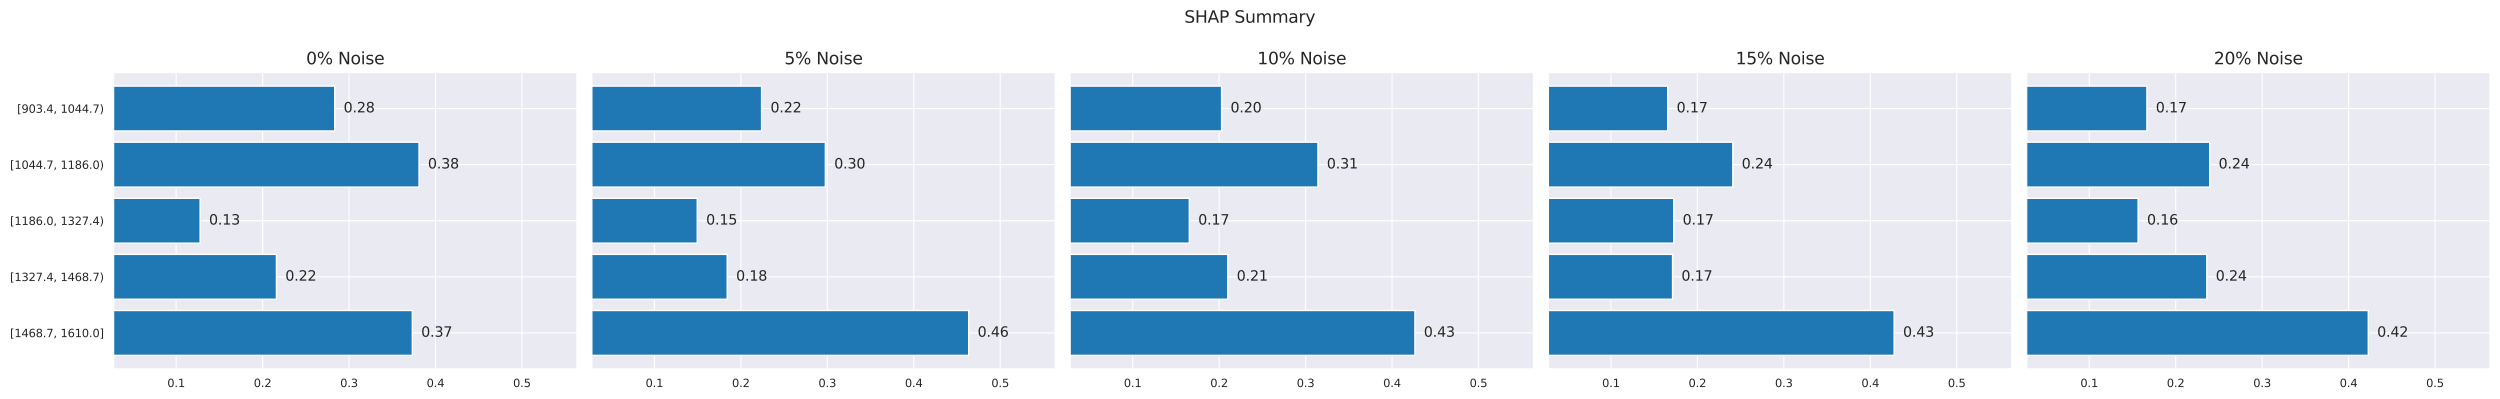 <?xml version="1.0" encoding="utf-8" standalone="no"?>
<!DOCTYPE svg PUBLIC "-//W3C//DTD SVG 1.1//EN"
  "http://www.w3.org/Graphics/SVG/1.1/DTD/svg11.dtd">
<svg xmlns:xlink="http://www.w3.org/1999/xlink" width="1792.523pt" height="286.382pt" viewBox="0 0 1792.523 286.382" xmlns="http://www.w3.org/2000/svg" version="1.1">
 <defs>
  <style type="text/css">*{stroke-linejoin: round; stroke-linecap: butt}</style>
 </defs>
 <g id="figure_1">
  <g id="patch_1">
   <path d="M 0 286.382 
L 1792.523 286.382 
L 1792.523 0 
L 0 0 
z
" style="fill: #ffffff"/>
  </g>
  <g id="axes_1">
   <g id="patch_2">
    <path d="M 81.513 264.44 
L 413.635 264.44 
L 413.635 52.08 
L 81.513 52.08 
z
" style="fill: #eaeaf2"/>
   </g>
   <g id="matplotlib.axis_1">
    <g id="xtick_1">
     <g id="line2d_1">
      <path d="M 126.312 264.44 
L 126.312 52.08 
" clip-path="url(#pd08c8dd1c1)" style="fill: none; stroke: #ffffff; stroke-width: 0.8; stroke-linecap: round"/>
     </g>
     <g id="text_1">
      <!-- 0.1 -->
      <g style="fill: #262626" transform="translate(119.951 277.519) scale(0.08 -0.08)">
       <defs>
        <path id="DejaVuSans-30" d="M 2034 4250 
Q 1547 4250 1301 3770 
Q 1056 3291 1056 2328 
Q 1056 1369 1301 889 
Q 1547 409 2034 409 
Q 2525 409 2770 889 
Q 3016 1369 3016 2328 
Q 3016 3291 2770 3770 
Q 2525 4250 2034 4250 
z
M 2034 4750 
Q 2819 4750 3233 4129 
Q 3647 3509 3647 2328 
Q 3647 1150 3233 529 
Q 2819 -91 2034 -91 
Q 1250 -91 836 529 
Q 422 1150 422 2328 
Q 422 3509 836 4129 
Q 1250 4750 2034 4750 
z
" transform="scale(0.016)"/>
        <path id="DejaVuSans-2e" d="M 684 794 
L 1344 794 
L 1344 0 
L 684 0 
L 684 794 
z
" transform="scale(0.016)"/>
        <path id="DejaVuSans-31" d="M 794 531 
L 1825 531 
L 1825 4091 
L 703 3866 
L 703 4441 
L 1819 4666 
L 2450 4666 
L 2450 531 
L 3481 531 
L 3481 0 
L 794 0 
L 794 531 
z
" transform="scale(0.016)"/>
       </defs>
       <use xlink:href="#DejaVuSans-30"/>
       <use xlink:href="#DejaVuSans-2e" transform="translate(63.623 0)"/>
       <use xlink:href="#DejaVuSans-31" transform="translate(95.41 0)"/>
      </g>
     </g>
    </g>
    <g id="xtick_2">
     <g id="line2d_2">
      <path d="M 188.294 264.44 
L 188.294 52.08 
" clip-path="url(#pd08c8dd1c1)" style="fill: none; stroke: #ffffff; stroke-width: 0.8; stroke-linecap: round"/>
     </g>
     <g id="text_2">
      <!-- 0.2 -->
      <g style="fill: #262626" transform="translate(181.932 277.519) scale(0.08 -0.08)">
       <defs>
        <path id="DejaVuSans-32" d="M 1228 531 
L 3431 531 
L 3431 0 
L 469 0 
L 469 531 
Q 828 903 1448 1529 
Q 2069 2156 2228 2338 
Q 2531 2678 2651 2914 
Q 2772 3150 2772 3378 
Q 2772 3750 2511 3984 
Q 2250 4219 1831 4219 
Q 1534 4219 1204 4116 
Q 875 4013 500 3803 
L 500 4441 
Q 881 4594 1212 4672 
Q 1544 4750 1819 4750 
Q 2544 4750 2975 4387 
Q 3406 4025 3406 3419 
Q 3406 3131 3298 2873 
Q 3191 2616 2906 2266 
Q 2828 2175 2409 1742 
Q 1991 1309 1228 531 
z
" transform="scale(0.016)"/>
       </defs>
       <use xlink:href="#DejaVuSans-30"/>
       <use xlink:href="#DejaVuSans-2e" transform="translate(63.623 0)"/>
       <use xlink:href="#DejaVuSans-32" transform="translate(95.41 0)"/>
      </g>
     </g>
    </g>
    <g id="xtick_3">
     <g id="line2d_3">
      <path d="M 250.275 264.44 
L 250.275 52.08 
" clip-path="url(#pd08c8dd1c1)" style="fill: none; stroke: #ffffff; stroke-width: 0.8; stroke-linecap: round"/>
     </g>
     <g id="text_3">
      <!-- 0.3 -->
      <g style="fill: #262626" transform="translate(243.914 277.519) scale(0.08 -0.08)">
       <defs>
        <path id="DejaVuSans-33" d="M 2597 2516 
Q 3050 2419 3304 2112 
Q 3559 1806 3559 1356 
Q 3559 666 3084 287 
Q 2609 -91 1734 -91 
Q 1441 -91 1130 -33 
Q 819 25 488 141 
L 488 750 
Q 750 597 1062 519 
Q 1375 441 1716 441 
Q 2309 441 2620 675 
Q 2931 909 2931 1356 
Q 2931 1769 2642 2001 
Q 2353 2234 1838 2234 
L 1294 2234 
L 1294 2753 
L 1863 2753 
Q 2328 2753 2575 2939 
Q 2822 3125 2822 3475 
Q 2822 3834 2567 4026 
Q 2313 4219 1838 4219 
Q 1578 4219 1281 4162 
Q 984 4106 628 3988 
L 628 4550 
Q 988 4650 1302 4700 
Q 1616 4750 1894 4750 
Q 2613 4750 3031 4423 
Q 3450 4097 3450 3541 
Q 3450 3153 3228 2886 
Q 3006 2619 2597 2516 
z
" transform="scale(0.016)"/>
       </defs>
       <use xlink:href="#DejaVuSans-30"/>
       <use xlink:href="#DejaVuSans-2e" transform="translate(63.623 0)"/>
       <use xlink:href="#DejaVuSans-33" transform="translate(95.41 0)"/>
      </g>
     </g>
    </g>
    <g id="xtick_4">
     <g id="line2d_4">
      <path d="M 312.256 264.44 
L 312.256 52.08 
" clip-path="url(#pd08c8dd1c1)" style="fill: none; stroke: #ffffff; stroke-width: 0.8; stroke-linecap: round"/>
     </g>
     <g id="text_4">
      <!-- 0.4 -->
      <g style="fill: #262626" transform="translate(305.895 277.519) scale(0.08 -0.08)">
       <defs>
        <path id="DejaVuSans-34" d="M 2419 4116 
L 825 1625 
L 2419 1625 
L 2419 4116 
z
M 2253 4666 
L 3047 4666 
L 3047 1625 
L 3713 1625 
L 3713 1100 
L 3047 1100 
L 3047 0 
L 2419 0 
L 2419 1100 
L 313 1100 
L 313 1709 
L 2253 4666 
z
" transform="scale(0.016)"/>
       </defs>
       <use xlink:href="#DejaVuSans-30"/>
       <use xlink:href="#DejaVuSans-2e" transform="translate(63.623 0)"/>
       <use xlink:href="#DejaVuSans-34" transform="translate(95.41 0)"/>
      </g>
     </g>
    </g>
    <g id="xtick_5">
     <g id="line2d_5">
      <path d="M 374.238 264.44 
L 374.238 52.08 
" clip-path="url(#pd08c8dd1c1)" style="fill: none; stroke: #ffffff; stroke-width: 0.8; stroke-linecap: round"/>
     </g>
     <g id="text_5">
      <!-- 0.5 -->
      <g style="fill: #262626" transform="translate(367.876 277.519) scale(0.08 -0.08)">
       <defs>
        <path id="DejaVuSans-35" d="M 691 4666 
L 3169 4666 
L 3169 4134 
L 1269 4134 
L 1269 2991 
Q 1406 3038 1543 3061 
Q 1681 3084 1819 3084 
Q 2600 3084 3056 2656 
Q 3513 2228 3513 1497 
Q 3513 744 3044 326 
Q 2575 -91 1722 -91 
Q 1428 -91 1123 -41 
Q 819 9 494 109 
L 494 744 
Q 775 591 1075 516 
Q 1375 441 1709 441 
Q 2250 441 2565 725 
Q 2881 1009 2881 1497 
Q 2881 1984 2565 2268 
Q 2250 2553 1709 2553 
Q 1456 2553 1204 2497 
Q 953 2441 691 2322 
L 691 4666 
z
" transform="scale(0.016)"/>
       </defs>
       <use xlink:href="#DejaVuSans-30"/>
       <use xlink:href="#DejaVuSans-2e" transform="translate(63.623 0)"/>
       <use xlink:href="#DejaVuSans-35" transform="translate(95.41 0)"/>
      </g>
     </g>
    </g>
   </g>
   <g id="matplotlib.axis_2">
    <g id="ytick_1">
     <g id="line2d_6">
      <path d="M 81.513 238.699 
L 413.635 238.699 
" clip-path="url(#pd08c8dd1c1)" style="fill: none; stroke: #ffffff; stroke-width: 0.8; stroke-linecap: round"/>
     </g>
     <g id="text_6">
      <!-- [1468.7, 1610.0] -->
      <g style="fill: #262626" transform="translate(7.2 241.739) scale(0.08 -0.08)">
       <defs>
        <path id="DejaVuSans-5b" d="M 550 4863 
L 1875 4863 
L 1875 4416 
L 1125 4416 
L 1125 -397 
L 1875 -397 
L 1875 -844 
L 550 -844 
L 550 4863 
z
" transform="scale(0.016)"/>
        <path id="DejaVuSans-36" d="M 2113 2584 
Q 1688 2584 1439 2293 
Q 1191 2003 1191 1497 
Q 1191 994 1439 701 
Q 1688 409 2113 409 
Q 2538 409 2786 701 
Q 3034 994 3034 1497 
Q 3034 2003 2786 2293 
Q 2538 2584 2113 2584 
z
M 3366 4563 
L 3366 3988 
Q 3128 4100 2886 4159 
Q 2644 4219 2406 4219 
Q 1781 4219 1451 3797 
Q 1122 3375 1075 2522 
Q 1259 2794 1537 2939 
Q 1816 3084 2150 3084 
Q 2853 3084 3261 2657 
Q 3669 2231 3669 1497 
Q 3669 778 3244 343 
Q 2819 -91 2113 -91 
Q 1303 -91 875 529 
Q 447 1150 447 2328 
Q 447 3434 972 4092 
Q 1497 4750 2381 4750 
Q 2619 4750 2861 4703 
Q 3103 4656 3366 4563 
z
" transform="scale(0.016)"/>
        <path id="DejaVuSans-38" d="M 2034 2216 
Q 1584 2216 1326 1975 
Q 1069 1734 1069 1313 
Q 1069 891 1326 650 
Q 1584 409 2034 409 
Q 2484 409 2743 651 
Q 3003 894 3003 1313 
Q 3003 1734 2745 1975 
Q 2488 2216 2034 2216 
z
M 1403 2484 
Q 997 2584 770 2862 
Q 544 3141 544 3541 
Q 544 4100 942 4425 
Q 1341 4750 2034 4750 
Q 2731 4750 3128 4425 
Q 3525 4100 3525 3541 
Q 3525 3141 3298 2862 
Q 3072 2584 2669 2484 
Q 3125 2378 3379 2068 
Q 3634 1759 3634 1313 
Q 3634 634 3220 271 
Q 2806 -91 2034 -91 
Q 1263 -91 848 271 
Q 434 634 434 1313 
Q 434 1759 690 2068 
Q 947 2378 1403 2484 
z
M 1172 3481 
Q 1172 3119 1398 2916 
Q 1625 2713 2034 2713 
Q 2441 2713 2670 2916 
Q 2900 3119 2900 3481 
Q 2900 3844 2670 4047 
Q 2441 4250 2034 4250 
Q 1625 4250 1398 4047 
Q 1172 3844 1172 3481 
z
" transform="scale(0.016)"/>
        <path id="DejaVuSans-37" d="M 525 4666 
L 3525 4666 
L 3525 4397 
L 1831 0 
L 1172 0 
L 2766 4134 
L 525 4134 
L 525 4666 
z
" transform="scale(0.016)"/>
        <path id="DejaVuSans-2c" d="M 750 794 
L 1409 794 
L 1409 256 
L 897 -744 
L 494 -744 
L 750 256 
L 750 794 
z
" transform="scale(0.016)"/>
        <path id="DejaVuSans-20" transform="scale(0.016)"/>
        <path id="DejaVuSans-5d" d="M 1947 4863 
L 1947 -844 
L 622 -844 
L 622 -397 
L 1369 -397 
L 1369 4416 
L 622 4416 
L 622 4863 
L 1947 4863 
z
" transform="scale(0.016)"/>
       </defs>
       <use xlink:href="#DejaVuSans-5b"/>
       <use xlink:href="#DejaVuSans-31" transform="translate(39.014 0)"/>
       <use xlink:href="#DejaVuSans-34" transform="translate(102.637 0)"/>
       <use xlink:href="#DejaVuSans-36" transform="translate(166.26 0)"/>
       <use xlink:href="#DejaVuSans-38" transform="translate(229.883 0)"/>
       <use xlink:href="#DejaVuSans-2e" transform="translate(293.506 0)"/>
       <use xlink:href="#DejaVuSans-37" transform="translate(325.293 0)"/>
       <use xlink:href="#DejaVuSans-2c" transform="translate(388.916 0)"/>
       <use xlink:href="#DejaVuSans-20" transform="translate(420.703 0)"/>
       <use xlink:href="#DejaVuSans-31" transform="translate(452.49 0)"/>
       <use xlink:href="#DejaVuSans-36" transform="translate(516.113 0)"/>
       <use xlink:href="#DejaVuSans-31" transform="translate(579.736 0)"/>
       <use xlink:href="#DejaVuSans-30" transform="translate(643.359 0)"/>
       <use xlink:href="#DejaVuSans-2e" transform="translate(706.982 0)"/>
       <use xlink:href="#DejaVuSans-30" transform="translate(738.77 0)"/>
       <use xlink:href="#DejaVuSans-5d" transform="translate(802.393 0)"/>
      </g>
     </g>
    </g>
    <g id="ytick_2">
     <g id="line2d_7">
      <path d="M 81.513 198.48 
L 413.635 198.48 
" clip-path="url(#pd08c8dd1c1)" style="fill: none; stroke: #ffffff; stroke-width: 0.8; stroke-linecap: round"/>
     </g>
     <g id="text_7">
      <!-- [1327.4, 1468.7) -->
      <g style="fill: #262626" transform="translate(7.2 201.519) scale(0.08 -0.08)">
       <defs>
        <path id="DejaVuSans-29" d="M 513 4856 
L 1013 4856 
Q 1481 4119 1714 3412 
Q 1947 2706 1947 2009 
Q 1947 1309 1714 600 
Q 1481 -109 1013 -844 
L 513 -844 
Q 928 -128 1133 580 
Q 1338 1288 1338 2009 
Q 1338 2731 1133 3434 
Q 928 4138 513 4856 
z
" transform="scale(0.016)"/>
       </defs>
       <use xlink:href="#DejaVuSans-5b"/>
       <use xlink:href="#DejaVuSans-31" transform="translate(39.014 0)"/>
       <use xlink:href="#DejaVuSans-33" transform="translate(102.637 0)"/>
       <use xlink:href="#DejaVuSans-32" transform="translate(166.26 0)"/>
       <use xlink:href="#DejaVuSans-37" transform="translate(229.883 0)"/>
       <use xlink:href="#DejaVuSans-2e" transform="translate(293.506 0)"/>
       <use xlink:href="#DejaVuSans-34" transform="translate(325.293 0)"/>
       <use xlink:href="#DejaVuSans-2c" transform="translate(388.916 0)"/>
       <use xlink:href="#DejaVuSans-20" transform="translate(420.703 0)"/>
       <use xlink:href="#DejaVuSans-31" transform="translate(452.49 0)"/>
       <use xlink:href="#DejaVuSans-34" transform="translate(516.113 0)"/>
       <use xlink:href="#DejaVuSans-36" transform="translate(579.736 0)"/>
       <use xlink:href="#DejaVuSans-38" transform="translate(643.359 0)"/>
       <use xlink:href="#DejaVuSans-2e" transform="translate(706.982 0)"/>
       <use xlink:href="#DejaVuSans-37" transform="translate(738.77 0)"/>
       <use xlink:href="#DejaVuSans-29" transform="translate(802.393 0)"/>
      </g>
     </g>
    </g>
    <g id="ytick_3">
     <g id="line2d_8">
      <path d="M 81.513 158.26 
L 413.635 158.26 
" clip-path="url(#pd08c8dd1c1)" style="fill: none; stroke: #ffffff; stroke-width: 0.8; stroke-linecap: round"/>
     </g>
     <g id="text_8">
      <!-- [1186.0, 1327.4) -->
      <g style="fill: #262626" transform="translate(7.2 161.299) scale(0.08 -0.08)">
       <use xlink:href="#DejaVuSans-5b"/>
       <use xlink:href="#DejaVuSans-31" transform="translate(39.014 0)"/>
       <use xlink:href="#DejaVuSans-31" transform="translate(102.637 0)"/>
       <use xlink:href="#DejaVuSans-38" transform="translate(166.26 0)"/>
       <use xlink:href="#DejaVuSans-36" transform="translate(229.883 0)"/>
       <use xlink:href="#DejaVuSans-2e" transform="translate(293.506 0)"/>
       <use xlink:href="#DejaVuSans-30" transform="translate(325.293 0)"/>
       <use xlink:href="#DejaVuSans-2c" transform="translate(388.916 0)"/>
       <use xlink:href="#DejaVuSans-20" transform="translate(420.703 0)"/>
       <use xlink:href="#DejaVuSans-31" transform="translate(452.49 0)"/>
       <use xlink:href="#DejaVuSans-33" transform="translate(516.113 0)"/>
       <use xlink:href="#DejaVuSans-32" transform="translate(579.736 0)"/>
       <use xlink:href="#DejaVuSans-37" transform="translate(643.359 0)"/>
       <use xlink:href="#DejaVuSans-2e" transform="translate(706.982 0)"/>
       <use xlink:href="#DejaVuSans-34" transform="translate(738.77 0)"/>
       <use xlink:href="#DejaVuSans-29" transform="translate(802.393 0)"/>
      </g>
     </g>
    </g>
    <g id="ytick_4">
     <g id="line2d_9">
      <path d="M 81.513 118.04 
L 413.635 118.04 
" clip-path="url(#pd08c8dd1c1)" style="fill: none; stroke: #ffffff; stroke-width: 0.8; stroke-linecap: round"/>
     </g>
     <g id="text_9">
      <!-- [1044.7, 1186.0) -->
      <g style="fill: #262626" transform="translate(7.2 121.08) scale(0.08 -0.08)">
       <use xlink:href="#DejaVuSans-5b"/>
       <use xlink:href="#DejaVuSans-31" transform="translate(39.014 0)"/>
       <use xlink:href="#DejaVuSans-30" transform="translate(102.637 0)"/>
       <use xlink:href="#DejaVuSans-34" transform="translate(166.26 0)"/>
       <use xlink:href="#DejaVuSans-34" transform="translate(229.883 0)"/>
       <use xlink:href="#DejaVuSans-2e" transform="translate(293.506 0)"/>
       <use xlink:href="#DejaVuSans-37" transform="translate(325.293 0)"/>
       <use xlink:href="#DejaVuSans-2c" transform="translate(388.916 0)"/>
       <use xlink:href="#DejaVuSans-20" transform="translate(420.703 0)"/>
       <use xlink:href="#DejaVuSans-31" transform="translate(452.49 0)"/>
       <use xlink:href="#DejaVuSans-31" transform="translate(516.113 0)"/>
       <use xlink:href="#DejaVuSans-38" transform="translate(579.736 0)"/>
       <use xlink:href="#DejaVuSans-36" transform="translate(643.359 0)"/>
       <use xlink:href="#DejaVuSans-2e" transform="translate(706.982 0)"/>
       <use xlink:href="#DejaVuSans-30" transform="translate(738.77 0)"/>
       <use xlink:href="#DejaVuSans-29" transform="translate(802.393 0)"/>
      </g>
     </g>
    </g>
    <g id="ytick_5">
     <g id="line2d_10">
      <path d="M 81.513 77.821 
L 413.635 77.821 
" clip-path="url(#pd08c8dd1c1)" style="fill: none; stroke: #ffffff; stroke-width: 0.8; stroke-linecap: round"/>
     </g>
     <g id="text_10">
      <!-- [903.4, 1044.7) -->
      <g style="fill: #262626" transform="translate(12.29 80.86) scale(0.08 -0.08)">
       <defs>
        <path id="DejaVuSans-39" d="M 703 97 
L 703 672 
Q 941 559 1184 500 
Q 1428 441 1663 441 
Q 2288 441 2617 861 
Q 2947 1281 2994 2138 
Q 2813 1869 2534 1725 
Q 2256 1581 1919 1581 
Q 1219 1581 811 2004 
Q 403 2428 403 3163 
Q 403 3881 828 4315 
Q 1253 4750 1959 4750 
Q 2769 4750 3195 4129 
Q 3622 3509 3622 2328 
Q 3622 1225 3098 567 
Q 2575 -91 1691 -91 
Q 1453 -91 1209 -44 
Q 966 3 703 97 
z
M 1959 2075 
Q 2384 2075 2632 2365 
Q 2881 2656 2881 3163 
Q 2881 3666 2632 3958 
Q 2384 4250 1959 4250 
Q 1534 4250 1286 3958 
Q 1038 3666 1038 3163 
Q 1038 2656 1286 2365 
Q 1534 2075 1959 2075 
z
" transform="scale(0.016)"/>
       </defs>
       <use xlink:href="#DejaVuSans-5b"/>
       <use xlink:href="#DejaVuSans-39" transform="translate(39.014 0)"/>
       <use xlink:href="#DejaVuSans-30" transform="translate(102.637 0)"/>
       <use xlink:href="#DejaVuSans-33" transform="translate(166.26 0)"/>
       <use xlink:href="#DejaVuSans-2e" transform="translate(229.883 0)"/>
       <use xlink:href="#DejaVuSans-34" transform="translate(261.67 0)"/>
       <use xlink:href="#DejaVuSans-2c" transform="translate(325.293 0)"/>
       <use xlink:href="#DejaVuSans-20" transform="translate(357.08 0)"/>
       <use xlink:href="#DejaVuSans-31" transform="translate(388.867 0)"/>
       <use xlink:href="#DejaVuSans-30" transform="translate(452.49 0)"/>
       <use xlink:href="#DejaVuSans-34" transform="translate(516.113 0)"/>
       <use xlink:href="#DejaVuSans-34" transform="translate(579.736 0)"/>
       <use xlink:href="#DejaVuSans-2e" transform="translate(643.359 0)"/>
       <use xlink:href="#DejaVuSans-37" transform="translate(675.146 0)"/>
       <use xlink:href="#DejaVuSans-29" transform="translate(738.77 0)"/>
      </g>
     </g>
    </g>
   </g>
   <g id="patch_3">
    <path d="M 64.331 254.787 
L 295.63 254.787 
L 295.63 222.612 
L 64.331 222.612 
z
" clip-path="url(#pd08c8dd1c1)" style="fill: #1f77b4; stroke: #ffffff; stroke-linejoin: miter"/>
   </g>
   <g id="patch_4">
    <path d="M 64.331 214.568 
L 198.212 214.568 
L 198.212 182.392 
L 64.331 182.392 
z
" clip-path="url(#pd08c8dd1c1)" style="fill: #1f77b4; stroke: #ffffff; stroke-linejoin: miter"/>
   </g>
   <g id="patch_5">
    <path d="M 64.331 174.348 
L 143.494 174.348 
L 143.494 142.172 
L 64.331 142.172 
z
" clip-path="url(#pd08c8dd1c1)" style="fill: #1f77b4; stroke: #ffffff; stroke-linejoin: miter"/>
   </g>
   <g id="patch_6">
    <path d="M 64.331 134.128 
L 300.451 134.128 
L 300.451 101.952 
L 64.331 101.952 
z
" clip-path="url(#pd08c8dd1c1)" style="fill: #1f77b4; stroke: #ffffff; stroke-linejoin: miter"/>
   </g>
   <g id="patch_7">
    <path d="M 64.331 93.908 
L 239.992 93.908 
L 239.992 61.733 
L 64.331 61.733 
z
" clip-path="url(#pd08c8dd1c1)" style="fill: #1f77b4; stroke: #ffffff; stroke-linejoin: miter"/>
   </g>
   <g id="patch_8">
    <path d="M 81.513 264.44 
L 81.513 52.08 
" style="fill: none; stroke: #ffffff; stroke-width: 0.8; stroke-linejoin: miter; stroke-linecap: square"/>
   </g>
   <g id="patch_9">
    <path d="M 413.635 264.44 
L 413.635 52.08 
" style="fill: none; stroke: #ffffff; stroke-width: 0.8; stroke-linejoin: miter; stroke-linecap: square"/>
   </g>
   <g id="patch_10">
    <path d="M 81.513 264.44 
L 413.635 264.44 
" style="fill: none; stroke: #ffffff; stroke-width: 0.8; stroke-linejoin: miter; stroke-linecap: square"/>
   </g>
   <g id="patch_11">
    <path d="M 81.513 52.08 
L 413.635 52.08 
" style="fill: none; stroke: #ffffff; stroke-width: 0.8; stroke-linejoin: miter; stroke-linecap: square"/>
   </g>
   <g id="text_11">
    <!--   0.37 -->
    <g style="fill: #262626" transform="translate(295.63 241.459) scale(0.1 -0.1)">
     <use xlink:href="#DejaVuSans-20"/>
     <use xlink:href="#DejaVuSans-20" transform="translate(31.787 0)"/>
     <use xlink:href="#DejaVuSans-30" transform="translate(63.574 0)"/>
     <use xlink:href="#DejaVuSans-2e" transform="translate(127.197 0)"/>
     <use xlink:href="#DejaVuSans-33" transform="translate(158.984 0)"/>
     <use xlink:href="#DejaVuSans-37" transform="translate(222.607 0)"/>
    </g>
   </g>
   <g id="text_12">
    <!--   0.22 -->
    <g style="fill: #262626" transform="translate(198.212 201.239) scale(0.1 -0.1)">
     <use xlink:href="#DejaVuSans-20"/>
     <use xlink:href="#DejaVuSans-20" transform="translate(31.787 0)"/>
     <use xlink:href="#DejaVuSans-30" transform="translate(63.574 0)"/>
     <use xlink:href="#DejaVuSans-2e" transform="translate(127.197 0)"/>
     <use xlink:href="#DejaVuSans-32" transform="translate(158.984 0)"/>
     <use xlink:href="#DejaVuSans-32" transform="translate(222.607 0)"/>
    </g>
   </g>
   <g id="text_13">
    <!--   0.13 -->
    <g style="fill: #262626" transform="translate(143.494 161.019) scale(0.1 -0.1)">
     <use xlink:href="#DejaVuSans-20"/>
     <use xlink:href="#DejaVuSans-20" transform="translate(31.787 0)"/>
     <use xlink:href="#DejaVuSans-30" transform="translate(63.574 0)"/>
     <use xlink:href="#DejaVuSans-2e" transform="translate(127.197 0)"/>
     <use xlink:href="#DejaVuSans-31" transform="translate(158.984 0)"/>
     <use xlink:href="#DejaVuSans-33" transform="translate(222.607 0)"/>
    </g>
   </g>
   <g id="text_14">
    <!--   0.38 -->
    <g style="fill: #262626" transform="translate(300.451 120.8) scale(0.1 -0.1)">
     <use xlink:href="#DejaVuSans-20"/>
     <use xlink:href="#DejaVuSans-20" transform="translate(31.787 0)"/>
     <use xlink:href="#DejaVuSans-30" transform="translate(63.574 0)"/>
     <use xlink:href="#DejaVuSans-2e" transform="translate(127.197 0)"/>
     <use xlink:href="#DejaVuSans-33" transform="translate(158.984 0)"/>
     <use xlink:href="#DejaVuSans-38" transform="translate(222.607 0)"/>
    </g>
   </g>
   <g id="text_15">
    <!--   0.28 -->
    <g style="fill: #262626" transform="translate(239.992 80.58) scale(0.1 -0.1)">
     <use xlink:href="#DejaVuSans-20"/>
     <use xlink:href="#DejaVuSans-20" transform="translate(31.787 0)"/>
     <use xlink:href="#DejaVuSans-30" transform="translate(63.574 0)"/>
     <use xlink:href="#DejaVuSans-2e" transform="translate(127.197 0)"/>
     <use xlink:href="#DejaVuSans-32" transform="translate(158.984 0)"/>
     <use xlink:href="#DejaVuSans-38" transform="translate(222.607 0)"/>
    </g>
   </g>
   <g id="text_16">
    <!-- 0% Noise -->
    <g style="fill: #262626" transform="translate(219.504 46.08) scale(0.12 -0.12)">
     <defs>
      <path id="DejaVuSans-25" d="M 4653 2053 
Q 4381 2053 4226 1822 
Q 4072 1591 4072 1178 
Q 4072 772 4226 539 
Q 4381 306 4653 306 
Q 4919 306 5073 539 
Q 5228 772 5228 1178 
Q 5228 1588 5073 1820 
Q 4919 2053 4653 2053 
z
M 4653 2450 
Q 5147 2450 5437 2106 
Q 5728 1763 5728 1178 
Q 5728 594 5436 251 
Q 5144 -91 4653 -91 
Q 4153 -91 3862 251 
Q 3572 594 3572 1178 
Q 3572 1766 3864 2108 
Q 4156 2450 4653 2450 
z
M 1428 4353 
Q 1159 4353 1004 4120 
Q 850 3888 850 3481 
Q 850 3069 1003 2837 
Q 1156 2606 1428 2606 
Q 1700 2606 1854 2837 
Q 2009 3069 2009 3481 
Q 2009 3884 1853 4118 
Q 1697 4353 1428 4353 
z
M 4250 4750 
L 4750 4750 
L 1831 -91 
L 1331 -91 
L 4250 4750 
z
M 1428 4750 
Q 1922 4750 2215 4408 
Q 2509 4066 2509 3481 
Q 2509 2891 2217 2550 
Q 1925 2209 1428 2209 
Q 931 2209 642 2551 
Q 353 2894 353 3481 
Q 353 4063 643 4406 
Q 934 4750 1428 4750 
z
" transform="scale(0.016)"/>
      <path id="DejaVuSans-4e" d="M 628 4666 
L 1478 4666 
L 3547 763 
L 3547 4666 
L 4159 4666 
L 4159 0 
L 3309 0 
L 1241 3903 
L 1241 0 
L 628 0 
L 628 4666 
z
" transform="scale(0.016)"/>
      <path id="DejaVuSans-6f" d="M 1959 3097 
Q 1497 3097 1228 2736 
Q 959 2375 959 1747 
Q 959 1119 1226 758 
Q 1494 397 1959 397 
Q 2419 397 2687 759 
Q 2956 1122 2956 1747 
Q 2956 2369 2687 2733 
Q 2419 3097 1959 3097 
z
M 1959 3584 
Q 2709 3584 3137 3096 
Q 3566 2609 3566 1747 
Q 3566 888 3137 398 
Q 2709 -91 1959 -91 
Q 1206 -91 779 398 
Q 353 888 353 1747 
Q 353 2609 779 3096 
Q 1206 3584 1959 3584 
z
" transform="scale(0.016)"/>
      <path id="DejaVuSans-69" d="M 603 3500 
L 1178 3500 
L 1178 0 
L 603 0 
L 603 3500 
z
M 603 4863 
L 1178 4863 
L 1178 4134 
L 603 4134 
L 603 4863 
z
" transform="scale(0.016)"/>
      <path id="DejaVuSans-73" d="M 2834 3397 
L 2834 2853 
Q 2591 2978 2328 3040 
Q 2066 3103 1784 3103 
Q 1356 3103 1142 2972 
Q 928 2841 928 2578 
Q 928 2378 1081 2264 
Q 1234 2150 1697 2047 
L 1894 2003 
Q 2506 1872 2764 1633 
Q 3022 1394 3022 966 
Q 3022 478 2636 193 
Q 2250 -91 1575 -91 
Q 1294 -91 989 -36 
Q 684 19 347 128 
L 347 722 
Q 666 556 975 473 
Q 1284 391 1588 391 
Q 1994 391 2212 530 
Q 2431 669 2431 922 
Q 2431 1156 2273 1281 
Q 2116 1406 1581 1522 
L 1381 1569 
Q 847 1681 609 1914 
Q 372 2147 372 2553 
Q 372 3047 722 3315 
Q 1072 3584 1716 3584 
Q 2034 3584 2315 3537 
Q 2597 3491 2834 3397 
z
" transform="scale(0.016)"/>
      <path id="DejaVuSans-65" d="M 3597 1894 
L 3597 1613 
L 953 1613 
Q 991 1019 1311 708 
Q 1631 397 2203 397 
Q 2534 397 2845 478 
Q 3156 559 3463 722 
L 3463 178 
Q 3153 47 2828 -22 
Q 2503 -91 2169 -91 
Q 1331 -91 842 396 
Q 353 884 353 1716 
Q 353 2575 817 3079 
Q 1281 3584 2069 3584 
Q 2775 3584 3186 3129 
Q 3597 2675 3597 1894 
z
M 3022 2063 
Q 3016 2534 2758 2815 
Q 2500 3097 2075 3097 
Q 1594 3097 1305 2825 
Q 1016 2553 972 2059 
L 3022 2063 
z
" transform="scale(0.016)"/>
     </defs>
     <use xlink:href="#DejaVuSans-30"/>
     <use xlink:href="#DejaVuSans-25" transform="translate(63.623 0)"/>
     <use xlink:href="#DejaVuSans-20" transform="translate(158.643 0)"/>
     <use xlink:href="#DejaVuSans-4e" transform="translate(190.43 0)"/>
     <use xlink:href="#DejaVuSans-6f" transform="translate(265.234 0)"/>
     <use xlink:href="#DejaVuSans-69" transform="translate(326.416 0)"/>
     <use xlink:href="#DejaVuSans-73" transform="translate(354.199 0)"/>
     <use xlink:href="#DejaVuSans-65" transform="translate(406.299 0)"/>
    </g>
   </g>
  </g>
  <g id="axes_2">
   <g id="patch_12">
    <path d="M 424.435 264.44 
L 756.557 264.44 
L 756.557 52.08 
L 424.435 52.08 
z
" style="fill: #eaeaf2"/>
   </g>
   <g id="matplotlib.axis_3">
    <g id="xtick_6">
     <g id="line2d_11">
      <path d="M 469.234 264.44 
L 469.234 52.08 
" clip-path="url(#pabdb42e497)" style="fill: none; stroke: #ffffff; stroke-width: 0.8; stroke-linecap: round"/>
     </g>
     <g id="text_17">
      <!-- 0.1 -->
      <g style="fill: #262626" transform="translate(462.873 277.519) scale(0.08 -0.08)">
       <use xlink:href="#DejaVuSans-30"/>
       <use xlink:href="#DejaVuSans-2e" transform="translate(63.623 0)"/>
       <use xlink:href="#DejaVuSans-31" transform="translate(95.41 0)"/>
      </g>
     </g>
    </g>
    <g id="xtick_7">
     <g id="line2d_12">
      <path d="M 531.216 264.44 
L 531.216 52.08 
" clip-path="url(#pabdb42e497)" style="fill: none; stroke: #ffffff; stroke-width: 0.8; stroke-linecap: round"/>
     </g>
     <g id="text_18">
      <!-- 0.2 -->
      <g style="fill: #262626" transform="translate(524.854 277.519) scale(0.08 -0.08)">
       <use xlink:href="#DejaVuSans-30"/>
       <use xlink:href="#DejaVuSans-2e" transform="translate(63.623 0)"/>
       <use xlink:href="#DejaVuSans-32" transform="translate(95.41 0)"/>
      </g>
     </g>
    </g>
    <g id="xtick_8">
     <g id="line2d_13">
      <path d="M 593.197 264.44 
L 593.197 52.08 
" clip-path="url(#pabdb42e497)" style="fill: none; stroke: #ffffff; stroke-width: 0.8; stroke-linecap: round"/>
     </g>
     <g id="text_19">
      <!-- 0.3 -->
      <g style="fill: #262626" transform="translate(586.836 277.519) scale(0.08 -0.08)">
       <use xlink:href="#DejaVuSans-30"/>
       <use xlink:href="#DejaVuSans-2e" transform="translate(63.623 0)"/>
       <use xlink:href="#DejaVuSans-33" transform="translate(95.41 0)"/>
      </g>
     </g>
    </g>
    <g id="xtick_9">
     <g id="line2d_14">
      <path d="M 655.178 264.44 
L 655.178 52.08 
" clip-path="url(#pabdb42e497)" style="fill: none; stroke: #ffffff; stroke-width: 0.8; stroke-linecap: round"/>
     </g>
     <g id="text_20">
      <!-- 0.4 -->
      <g style="fill: #262626" transform="translate(648.817 277.519) scale(0.08 -0.08)">
       <use xlink:href="#DejaVuSans-30"/>
       <use xlink:href="#DejaVuSans-2e" transform="translate(63.623 0)"/>
       <use xlink:href="#DejaVuSans-34" transform="translate(95.41 0)"/>
      </g>
     </g>
    </g>
    <g id="xtick_10">
     <g id="line2d_15">
      <path d="M 717.16 264.44 
L 717.16 52.08 
" clip-path="url(#pabdb42e497)" style="fill: none; stroke: #ffffff; stroke-width: 0.8; stroke-linecap: round"/>
     </g>
     <g id="text_21">
      <!-- 0.5 -->
      <g style="fill: #262626" transform="translate(710.798 277.519) scale(0.08 -0.08)">
       <use xlink:href="#DejaVuSans-30"/>
       <use xlink:href="#DejaVuSans-2e" transform="translate(63.623 0)"/>
       <use xlink:href="#DejaVuSans-35" transform="translate(95.41 0)"/>
      </g>
     </g>
    </g>
   </g>
   <g id="matplotlib.axis_4">
    <g id="ytick_6">
     <g id="line2d_16">
      <path d="M 424.435 238.699 
L 756.557 238.699 
" clip-path="url(#pabdb42e497)" style="fill: none; stroke: #ffffff; stroke-width: 0.8; stroke-linecap: round"/>
     </g>
    </g>
    <g id="ytick_7">
     <g id="line2d_17">
      <path d="M 424.435 198.48 
L 756.557 198.48 
" clip-path="url(#pabdb42e497)" style="fill: none; stroke: #ffffff; stroke-width: 0.8; stroke-linecap: round"/>
     </g>
    </g>
    <g id="ytick_8">
     <g id="line2d_18">
      <path d="M 424.435 158.26 
L 756.557 158.26 
" clip-path="url(#pabdb42e497)" style="fill: none; stroke: #ffffff; stroke-width: 0.8; stroke-linecap: round"/>
     </g>
    </g>
    <g id="ytick_9">
     <g id="line2d_19">
      <path d="M 424.435 118.04 
L 756.557 118.04 
" clip-path="url(#pabdb42e497)" style="fill: none; stroke: #ffffff; stroke-width: 0.8; stroke-linecap: round"/>
     </g>
    </g>
    <g id="ytick_10">
     <g id="line2d_20">
      <path d="M 424.435 77.821 
L 756.557 77.821 
" clip-path="url(#pabdb42e497)" style="fill: none; stroke: #ffffff; stroke-width: 0.8; stroke-linecap: round"/>
     </g>
    </g>
   </g>
   <g id="patch_13">
    <path d="M 407.253 254.787 
L 694.575 254.787 
L 694.575 222.612 
L 407.253 222.612 
z
" clip-path="url(#pabdb42e497)" style="fill: #1f77b4; stroke: #ffffff; stroke-linejoin: miter"/>
   </g>
   <g id="patch_14">
    <path d="M 407.253 214.568 
L 521.416 214.568 
L 521.416 182.392 
L 407.253 182.392 
z
" clip-path="url(#pabdb42e497)" style="fill: #1f77b4; stroke: #ffffff; stroke-linejoin: miter"/>
   </g>
   <g id="patch_15">
    <path d="M 407.253 174.348 
L 499.934 174.348 
L 499.934 142.172 
L 407.253 142.172 
z
" clip-path="url(#pabdb42e497)" style="fill: #1f77b4; stroke: #ffffff; stroke-linejoin: miter"/>
   </g>
   <g id="patch_16">
    <path d="M 407.253 134.128 
L 591.786 134.128 
L 591.786 101.952 
L 407.253 101.952 
z
" clip-path="url(#pabdb42e497)" style="fill: #1f77b4; stroke: #ffffff; stroke-linejoin: miter"/>
   </g>
   <g id="patch_17">
    <path d="M 407.253 93.908 
L 546.058 93.908 
L 546.058 61.733 
L 407.253 61.733 
z
" clip-path="url(#pabdb42e497)" style="fill: #1f77b4; stroke: #ffffff; stroke-linejoin: miter"/>
   </g>
   <g id="patch_18">
    <path d="M 424.435 264.44 
L 424.435 52.08 
" style="fill: none; stroke: #ffffff; stroke-width: 0.8; stroke-linejoin: miter; stroke-linecap: square"/>
   </g>
   <g id="patch_19">
    <path d="M 756.557 264.44 
L 756.557 52.08 
" style="fill: none; stroke: #ffffff; stroke-width: 0.8; stroke-linejoin: miter; stroke-linecap: square"/>
   </g>
   <g id="patch_20">
    <path d="M 424.435 264.44 
L 756.557 264.44 
" style="fill: none; stroke: #ffffff; stroke-width: 0.8; stroke-linejoin: miter; stroke-linecap: square"/>
   </g>
   <g id="patch_21">
    <path d="M 424.435 52.08 
L 756.557 52.08 
" style="fill: none; stroke: #ffffff; stroke-width: 0.8; stroke-linejoin: miter; stroke-linecap: square"/>
   </g>
   <g id="text_22">
    <!--   0.46 -->
    <g style="fill: #262626" transform="translate(694.575 241.459) scale(0.1 -0.1)">
     <use xlink:href="#DejaVuSans-20"/>
     <use xlink:href="#DejaVuSans-20" transform="translate(31.787 0)"/>
     <use xlink:href="#DejaVuSans-30" transform="translate(63.574 0)"/>
     <use xlink:href="#DejaVuSans-2e" transform="translate(127.197 0)"/>
     <use xlink:href="#DejaVuSans-34" transform="translate(158.984 0)"/>
     <use xlink:href="#DejaVuSans-36" transform="translate(222.607 0)"/>
    </g>
   </g>
   <g id="text_23">
    <!--   0.18 -->
    <g style="fill: #262626" transform="translate(521.416 201.239) scale(0.1 -0.1)">
     <use xlink:href="#DejaVuSans-20"/>
     <use xlink:href="#DejaVuSans-20" transform="translate(31.787 0)"/>
     <use xlink:href="#DejaVuSans-30" transform="translate(63.574 0)"/>
     <use xlink:href="#DejaVuSans-2e" transform="translate(127.197 0)"/>
     <use xlink:href="#DejaVuSans-31" transform="translate(158.984 0)"/>
     <use xlink:href="#DejaVuSans-38" transform="translate(222.607 0)"/>
    </g>
   </g>
   <g id="text_24">
    <!--   0.15 -->
    <g style="fill: #262626" transform="translate(499.934 161.019) scale(0.1 -0.1)">
     <use xlink:href="#DejaVuSans-20"/>
     <use xlink:href="#DejaVuSans-20" transform="translate(31.787 0)"/>
     <use xlink:href="#DejaVuSans-30" transform="translate(63.574 0)"/>
     <use xlink:href="#DejaVuSans-2e" transform="translate(127.197 0)"/>
     <use xlink:href="#DejaVuSans-31" transform="translate(158.984 0)"/>
     <use xlink:href="#DejaVuSans-35" transform="translate(222.607 0)"/>
    </g>
   </g>
   <g id="text_25">
    <!--   0.30 -->
    <g style="fill: #262626" transform="translate(591.786 120.8) scale(0.1 -0.1)">
     <use xlink:href="#DejaVuSans-20"/>
     <use xlink:href="#DejaVuSans-20" transform="translate(31.787 0)"/>
     <use xlink:href="#DejaVuSans-30" transform="translate(63.574 0)"/>
     <use xlink:href="#DejaVuSans-2e" transform="translate(127.197 0)"/>
     <use xlink:href="#DejaVuSans-33" transform="translate(158.984 0)"/>
     <use xlink:href="#DejaVuSans-30" transform="translate(222.607 0)"/>
    </g>
   </g>
   <g id="text_26">
    <!--   0.22 -->
    <g style="fill: #262626" transform="translate(546.058 80.58) scale(0.1 -0.1)">
     <use xlink:href="#DejaVuSans-20"/>
     <use xlink:href="#DejaVuSans-20" transform="translate(31.787 0)"/>
     <use xlink:href="#DejaVuSans-30" transform="translate(63.574 0)"/>
     <use xlink:href="#DejaVuSans-2e" transform="translate(127.197 0)"/>
     <use xlink:href="#DejaVuSans-32" transform="translate(158.984 0)"/>
     <use xlink:href="#DejaVuSans-32" transform="translate(222.607 0)"/>
    </g>
   </g>
   <g id="text_27">
    <!-- 5% Noise -->
    <g style="fill: #262626" transform="translate(562.426 46.08) scale(0.12 -0.12)">
     <use xlink:href="#DejaVuSans-35"/>
     <use xlink:href="#DejaVuSans-25" transform="translate(63.623 0)"/>
     <use xlink:href="#DejaVuSans-20" transform="translate(158.643 0)"/>
     <use xlink:href="#DejaVuSans-4e" transform="translate(190.43 0)"/>
     <use xlink:href="#DejaVuSans-6f" transform="translate(265.234 0)"/>
     <use xlink:href="#DejaVuSans-69" transform="translate(326.416 0)"/>
     <use xlink:href="#DejaVuSans-73" transform="translate(354.199 0)"/>
     <use xlink:href="#DejaVuSans-65" transform="translate(406.299 0)"/>
    </g>
   </g>
  </g>
  <g id="axes_3">
   <g id="patch_22">
    <path d="M 767.356 264.44 
L 1099.478 264.44 
L 1099.478 52.08 
L 767.356 52.08 
z
" style="fill: #eaeaf2"/>
   </g>
   <g id="matplotlib.axis_5">
    <g id="xtick_11">
     <g id="line2d_21">
      <path d="M 812.156 264.44 
L 812.156 52.08 
" clip-path="url(#p4173dd3c1b)" style="fill: none; stroke: #ffffff; stroke-width: 0.8; stroke-linecap: round"/>
     </g>
     <g id="text_28">
      <!-- 0.1 -->
      <g style="fill: #262626" transform="translate(805.795 277.519) scale(0.08 -0.08)">
       <use xlink:href="#DejaVuSans-30"/>
       <use xlink:href="#DejaVuSans-2e" transform="translate(63.623 0)"/>
       <use xlink:href="#DejaVuSans-31" transform="translate(95.41 0)"/>
      </g>
     </g>
    </g>
    <g id="xtick_12">
     <g id="line2d_22">
      <path d="M 874.138 264.44 
L 874.138 52.08 
" clip-path="url(#p4173dd3c1b)" style="fill: none; stroke: #ffffff; stroke-width: 0.8; stroke-linecap: round"/>
     </g>
     <g id="text_29">
      <!-- 0.2 -->
      <g style="fill: #262626" transform="translate(867.776 277.519) scale(0.08 -0.08)">
       <use xlink:href="#DejaVuSans-30"/>
       <use xlink:href="#DejaVuSans-2e" transform="translate(63.623 0)"/>
       <use xlink:href="#DejaVuSans-32" transform="translate(95.41 0)"/>
      </g>
     </g>
    </g>
    <g id="xtick_13">
     <g id="line2d_23">
      <path d="M 936.119 264.44 
L 936.119 52.08 
" clip-path="url(#p4173dd3c1b)" style="fill: none; stroke: #ffffff; stroke-width: 0.8; stroke-linecap: round"/>
     </g>
     <g id="text_30">
      <!-- 0.3 -->
      <g style="fill: #262626" transform="translate(929.758 277.519) scale(0.08 -0.08)">
       <use xlink:href="#DejaVuSans-30"/>
       <use xlink:href="#DejaVuSans-2e" transform="translate(63.623 0)"/>
       <use xlink:href="#DejaVuSans-33" transform="translate(95.41 0)"/>
      </g>
     </g>
    </g>
    <g id="xtick_14">
     <g id="line2d_24">
      <path d="M 998.1 264.44 
L 998.1 52.08 
" clip-path="url(#p4173dd3c1b)" style="fill: none; stroke: #ffffff; stroke-width: 0.8; stroke-linecap: round"/>
     </g>
     <g id="text_31">
      <!-- 0.4 -->
      <g style="fill: #262626" transform="translate(991.739 277.519) scale(0.08 -0.08)">
       <use xlink:href="#DejaVuSans-30"/>
       <use xlink:href="#DejaVuSans-2e" transform="translate(63.623 0)"/>
       <use xlink:href="#DejaVuSans-34" transform="translate(95.41 0)"/>
      </g>
     </g>
    </g>
    <g id="xtick_15">
     <g id="line2d_25">
      <path d="M 1060.082 264.44 
L 1060.082 52.08 
" clip-path="url(#p4173dd3c1b)" style="fill: none; stroke: #ffffff; stroke-width: 0.8; stroke-linecap: round"/>
     </g>
     <g id="text_32">
      <!-- 0.5 -->
      <g style="fill: #262626" transform="translate(1053.72 277.519) scale(0.08 -0.08)">
       <use xlink:href="#DejaVuSans-30"/>
       <use xlink:href="#DejaVuSans-2e" transform="translate(63.623 0)"/>
       <use xlink:href="#DejaVuSans-35" transform="translate(95.41 0)"/>
      </g>
     </g>
    </g>
   </g>
   <g id="matplotlib.axis_6">
    <g id="ytick_11">
     <g id="line2d_26">
      <path d="M 767.356 238.699 
L 1099.478 238.699 
" clip-path="url(#p4173dd3c1b)" style="fill: none; stroke: #ffffff; stroke-width: 0.8; stroke-linecap: round"/>
     </g>
    </g>
    <g id="ytick_12">
     <g id="line2d_27">
      <path d="M 767.356 198.48 
L 1099.478 198.48 
" clip-path="url(#p4173dd3c1b)" style="fill: none; stroke: #ffffff; stroke-width: 0.8; stroke-linecap: round"/>
     </g>
    </g>
    <g id="ytick_13">
     <g id="line2d_28">
      <path d="M 767.356 158.26 
L 1099.478 158.26 
" clip-path="url(#p4173dd3c1b)" style="fill: none; stroke: #ffffff; stroke-width: 0.8; stroke-linecap: round"/>
     </g>
    </g>
    <g id="ytick_14">
     <g id="line2d_29">
      <path d="M 767.356 118.04 
L 1099.478 118.04 
" clip-path="url(#p4173dd3c1b)" style="fill: none; stroke: #ffffff; stroke-width: 0.8; stroke-linecap: round"/>
     </g>
    </g>
    <g id="ytick_15">
     <g id="line2d_30">
      <path d="M 767.356 77.821 
L 1099.478 77.821 
" clip-path="url(#p4173dd3c1b)" style="fill: none; stroke: #ffffff; stroke-width: 0.8; stroke-linecap: round"/>
     </g>
    </g>
   </g>
   <g id="patch_23">
    <path d="M 750.175 254.787 
L 1014.521 254.787 
L 1014.521 222.612 
L 750.175 222.612 
z
" clip-path="url(#p4173dd3c1b)" style="fill: #1f77b4; stroke: #ffffff; stroke-linejoin: miter"/>
   </g>
   <g id="patch_24">
    <path d="M 750.175 214.568 
L 880.371 214.568 
L 880.371 182.392 
L 750.175 182.392 
z
" clip-path="url(#p4173dd3c1b)" style="fill: #1f77b4; stroke: #ffffff; stroke-linejoin: miter"/>
   </g>
   <g id="patch_25">
    <path d="M 750.175 174.348 
L 852.76 174.348 
L 852.76 142.172 
L 750.175 142.172 
z
" clip-path="url(#p4173dd3c1b)" style="fill: #1f77b4; stroke: #ffffff; stroke-linejoin: miter"/>
   </g>
   <g id="patch_26">
    <path d="M 750.175 134.128 
L 944.98 134.128 
L 944.98 101.952 
L 750.175 101.952 
z
" clip-path="url(#p4173dd3c1b)" style="fill: #1f77b4; stroke: #ffffff; stroke-linejoin: miter"/>
   </g>
   <g id="patch_27">
    <path d="M 750.175 93.908 
L 875.897 93.908 
L 875.897 61.733 
L 750.175 61.733 
z
" clip-path="url(#p4173dd3c1b)" style="fill: #1f77b4; stroke: #ffffff; stroke-linejoin: miter"/>
   </g>
   <g id="patch_28">
    <path d="M 767.356 264.44 
L 767.356 52.08 
" style="fill: none; stroke: #ffffff; stroke-width: 0.8; stroke-linejoin: miter; stroke-linecap: square"/>
   </g>
   <g id="patch_29">
    <path d="M 1099.478 264.44 
L 1099.478 52.08 
" style="fill: none; stroke: #ffffff; stroke-width: 0.8; stroke-linejoin: miter; stroke-linecap: square"/>
   </g>
   <g id="patch_30">
    <path d="M 767.356 264.44 
L 1099.478 264.44 
" style="fill: none; stroke: #ffffff; stroke-width: 0.8; stroke-linejoin: miter; stroke-linecap: square"/>
   </g>
   <g id="patch_31">
    <path d="M 767.356 52.08 
L 1099.478 52.08 
" style="fill: none; stroke: #ffffff; stroke-width: 0.8; stroke-linejoin: miter; stroke-linecap: square"/>
   </g>
   <g id="text_33">
    <!--   0.43 -->
    <g style="fill: #262626" transform="translate(1014.521 241.459) scale(0.1 -0.1)">
     <use xlink:href="#DejaVuSans-20"/>
     <use xlink:href="#DejaVuSans-20" transform="translate(31.787 0)"/>
     <use xlink:href="#DejaVuSans-30" transform="translate(63.574 0)"/>
     <use xlink:href="#DejaVuSans-2e" transform="translate(127.197 0)"/>
     <use xlink:href="#DejaVuSans-34" transform="translate(158.984 0)"/>
     <use xlink:href="#DejaVuSans-33" transform="translate(222.607 0)"/>
    </g>
   </g>
   <g id="text_34">
    <!--   0.21 -->
    <g style="fill: #262626" transform="translate(880.371 201.239) scale(0.1 -0.1)">
     <use xlink:href="#DejaVuSans-20"/>
     <use xlink:href="#DejaVuSans-20" transform="translate(31.787 0)"/>
     <use xlink:href="#DejaVuSans-30" transform="translate(63.574 0)"/>
     <use xlink:href="#DejaVuSans-2e" transform="translate(127.197 0)"/>
     <use xlink:href="#DejaVuSans-32" transform="translate(158.984 0)"/>
     <use xlink:href="#DejaVuSans-31" transform="translate(222.607 0)"/>
    </g>
   </g>
   <g id="text_35">
    <!--   0.17 -->
    <g style="fill: #262626" transform="translate(852.76 161.019) scale(0.1 -0.1)">
     <use xlink:href="#DejaVuSans-20"/>
     <use xlink:href="#DejaVuSans-20" transform="translate(31.787 0)"/>
     <use xlink:href="#DejaVuSans-30" transform="translate(63.574 0)"/>
     <use xlink:href="#DejaVuSans-2e" transform="translate(127.197 0)"/>
     <use xlink:href="#DejaVuSans-31" transform="translate(158.984 0)"/>
     <use xlink:href="#DejaVuSans-37" transform="translate(222.607 0)"/>
    </g>
   </g>
   <g id="text_36">
    <!--   0.31 -->
    <g style="fill: #262626" transform="translate(944.98 120.8) scale(0.1 -0.1)">
     <use xlink:href="#DejaVuSans-20"/>
     <use xlink:href="#DejaVuSans-20" transform="translate(31.787 0)"/>
     <use xlink:href="#DejaVuSans-30" transform="translate(63.574 0)"/>
     <use xlink:href="#DejaVuSans-2e" transform="translate(127.197 0)"/>
     <use xlink:href="#DejaVuSans-33" transform="translate(158.984 0)"/>
     <use xlink:href="#DejaVuSans-31" transform="translate(222.607 0)"/>
    </g>
   </g>
   <g id="text_37">
    <!--   0.20 -->
    <g style="fill: #262626" transform="translate(875.897 80.58) scale(0.1 -0.1)">
     <use xlink:href="#DejaVuSans-20"/>
     <use xlink:href="#DejaVuSans-20" transform="translate(31.787 0)"/>
     <use xlink:href="#DejaVuSans-30" transform="translate(63.574 0)"/>
     <use xlink:href="#DejaVuSans-2e" transform="translate(127.197 0)"/>
     <use xlink:href="#DejaVuSans-32" transform="translate(158.984 0)"/>
     <use xlink:href="#DejaVuSans-30" transform="translate(222.607 0)"/>
    </g>
   </g>
   <g id="text_38">
    <!-- 10% Noise -->
    <g style="fill: #262626" transform="translate(901.53 46.08) scale(0.12 -0.12)">
     <use xlink:href="#DejaVuSans-31"/>
     <use xlink:href="#DejaVuSans-30" transform="translate(63.623 0)"/>
     <use xlink:href="#DejaVuSans-25" transform="translate(127.246 0)"/>
     <use xlink:href="#DejaVuSans-20" transform="translate(222.266 0)"/>
     <use xlink:href="#DejaVuSans-4e" transform="translate(254.053 0)"/>
     <use xlink:href="#DejaVuSans-6f" transform="translate(328.857 0)"/>
     <use xlink:href="#DejaVuSans-69" transform="translate(390.039 0)"/>
     <use xlink:href="#DejaVuSans-73" transform="translate(417.822 0)"/>
     <use xlink:href="#DejaVuSans-65" transform="translate(469.922 0)"/>
    </g>
   </g>
  </g>
  <g id="axes_4">
   <g id="patch_32">
    <path d="M 1110.278 264.44 
L 1442.4 264.44 
L 1442.4 52.08 
L 1110.278 52.08 
z
" style="fill: #eaeaf2"/>
   </g>
   <g id="matplotlib.axis_7">
    <g id="xtick_16">
     <g id="line2d_31">
      <path d="M 1155.078 264.44 
L 1155.078 52.08 
" clip-path="url(#p518b75a09b)" style="fill: none; stroke: #ffffff; stroke-width: 0.8; stroke-linecap: round"/>
     </g>
     <g id="text_39">
      <!-- 0.1 -->
      <g style="fill: #262626" transform="translate(1148.717 277.519) scale(0.08 -0.08)">
       <use xlink:href="#DejaVuSans-30"/>
       <use xlink:href="#DejaVuSans-2e" transform="translate(63.623 0)"/>
       <use xlink:href="#DejaVuSans-31" transform="translate(95.41 0)"/>
      </g>
     </g>
    </g>
    <g id="xtick_17">
     <g id="line2d_32">
      <path d="M 1217.06 264.44 
L 1217.06 52.08 
" clip-path="url(#p518b75a09b)" style="fill: none; stroke: #ffffff; stroke-width: 0.8; stroke-linecap: round"/>
     </g>
     <g id="text_40">
      <!-- 0.2 -->
      <g style="fill: #262626" transform="translate(1210.698 277.519) scale(0.08 -0.08)">
       <use xlink:href="#DejaVuSans-30"/>
       <use xlink:href="#DejaVuSans-2e" transform="translate(63.623 0)"/>
       <use xlink:href="#DejaVuSans-32" transform="translate(95.41 0)"/>
      </g>
     </g>
    </g>
    <g id="xtick_18">
     <g id="line2d_33">
      <path d="M 1279.041 264.44 
L 1279.041 52.08 
" clip-path="url(#p518b75a09b)" style="fill: none; stroke: #ffffff; stroke-width: 0.8; stroke-linecap: round"/>
     </g>
     <g id="text_41">
      <!-- 0.3 -->
      <g style="fill: #262626" transform="translate(1272.68 277.519) scale(0.08 -0.08)">
       <use xlink:href="#DejaVuSans-30"/>
       <use xlink:href="#DejaVuSans-2e" transform="translate(63.623 0)"/>
       <use xlink:href="#DejaVuSans-33" transform="translate(95.41 0)"/>
      </g>
     </g>
    </g>
    <g id="xtick_19">
     <g id="line2d_34">
      <path d="M 1341.022 264.44 
L 1341.022 52.08 
" clip-path="url(#p518b75a09b)" style="fill: none; stroke: #ffffff; stroke-width: 0.8; stroke-linecap: round"/>
     </g>
     <g id="text_42">
      <!-- 0.4 -->
      <g style="fill: #262626" transform="translate(1334.661 277.519) scale(0.08 -0.08)">
       <use xlink:href="#DejaVuSans-30"/>
       <use xlink:href="#DejaVuSans-2e" transform="translate(63.623 0)"/>
       <use xlink:href="#DejaVuSans-34" transform="translate(95.41 0)"/>
      </g>
     </g>
    </g>
    <g id="xtick_20">
     <g id="line2d_35">
      <path d="M 1403.004 264.44 
L 1403.004 52.08 
" clip-path="url(#p518b75a09b)" style="fill: none; stroke: #ffffff; stroke-width: 0.8; stroke-linecap: round"/>
     </g>
     <g id="text_43">
      <!-- 0.5 -->
      <g style="fill: #262626" transform="translate(1396.642 277.519) scale(0.08 -0.08)">
       <use xlink:href="#DejaVuSans-30"/>
       <use xlink:href="#DejaVuSans-2e" transform="translate(63.623 0)"/>
       <use xlink:href="#DejaVuSans-35" transform="translate(95.41 0)"/>
      </g>
     </g>
    </g>
   </g>
   <g id="matplotlib.axis_8">
    <g id="ytick_16">
     <g id="line2d_36">
      <path d="M 1110.278 238.699 
L 1442.4 238.699 
" clip-path="url(#p518b75a09b)" style="fill: none; stroke: #ffffff; stroke-width: 0.8; stroke-linecap: round"/>
     </g>
    </g>
    <g id="ytick_17">
     <g id="line2d_37">
      <path d="M 1110.278 198.48 
L 1442.4 198.48 
" clip-path="url(#p518b75a09b)" style="fill: none; stroke: #ffffff; stroke-width: 0.8; stroke-linecap: round"/>
     </g>
    </g>
    <g id="ytick_18">
     <g id="line2d_38">
      <path d="M 1110.278 158.26 
L 1442.4 158.26 
" clip-path="url(#p518b75a09b)" style="fill: none; stroke: #ffffff; stroke-width: 0.8; stroke-linecap: round"/>
     </g>
    </g>
    <g id="ytick_19">
     <g id="line2d_39">
      <path d="M 1110.278 118.04 
L 1442.4 118.04 
" clip-path="url(#p518b75a09b)" style="fill: none; stroke: #ffffff; stroke-width: 0.8; stroke-linecap: round"/>
     </g>
    </g>
    <g id="ytick_20">
     <g id="line2d_40">
      <path d="M 1110.278 77.821 
L 1442.4 77.821 
" clip-path="url(#p518b75a09b)" style="fill: none; stroke: #ffffff; stroke-width: 0.8; stroke-linecap: round"/>
     </g>
    </g>
   </g>
   <g id="patch_33">
    <path d="M 1093.097 254.787 
L 1358.111 254.787 
L 1358.111 222.612 
L 1093.097 222.612 
z
" clip-path="url(#p518b75a09b)" style="fill: #1f77b4; stroke: #ffffff; stroke-linejoin: miter"/>
   </g>
   <g id="patch_34">
    <path d="M 1093.097 214.568 
L 1199.228 214.568 
L 1199.228 182.392 
L 1093.097 182.392 
z
" clip-path="url(#p518b75a09b)" style="fill: #1f77b4; stroke: #ffffff; stroke-linejoin: miter"/>
   </g>
   <g id="patch_35">
    <path d="M 1093.097 174.348 
L 1200.09 174.348 
L 1200.09 142.172 
L 1093.097 142.172 
z
" clip-path="url(#p518b75a09b)" style="fill: #1f77b4; stroke: #ffffff; stroke-linejoin: miter"/>
   </g>
   <g id="patch_36">
    <path d="M 1093.097 134.128 
L 1242.449 134.128 
L 1242.449 101.952 
L 1093.097 101.952 
z
" clip-path="url(#p518b75a09b)" style="fill: #1f77b4; stroke: #ffffff; stroke-linejoin: miter"/>
   </g>
   <g id="patch_37">
    <path d="M 1093.097 93.908 
L 1195.766 93.908 
L 1195.766 61.733 
L 1093.097 61.733 
z
" clip-path="url(#p518b75a09b)" style="fill: #1f77b4; stroke: #ffffff; stroke-linejoin: miter"/>
   </g>
   <g id="patch_38">
    <path d="M 1110.278 264.44 
L 1110.278 52.08 
" style="fill: none; stroke: #ffffff; stroke-width: 0.8; stroke-linejoin: miter; stroke-linecap: square"/>
   </g>
   <g id="patch_39">
    <path d="M 1442.4 264.44 
L 1442.4 52.08 
" style="fill: none; stroke: #ffffff; stroke-width: 0.8; stroke-linejoin: miter; stroke-linecap: square"/>
   </g>
   <g id="patch_40">
    <path d="M 1110.278 264.44 
L 1442.4 264.44 
" style="fill: none; stroke: #ffffff; stroke-width: 0.8; stroke-linejoin: miter; stroke-linecap: square"/>
   </g>
   <g id="patch_41">
    <path d="M 1110.278 52.08 
L 1442.4 52.08 
" style="fill: none; stroke: #ffffff; stroke-width: 0.8; stroke-linejoin: miter; stroke-linecap: square"/>
   </g>
   <g id="text_44">
    <!--   0.43 -->
    <g style="fill: #262626" transform="translate(1358.111 241.459) scale(0.1 -0.1)">
     <use xlink:href="#DejaVuSans-20"/>
     <use xlink:href="#DejaVuSans-20" transform="translate(31.787 0)"/>
     <use xlink:href="#DejaVuSans-30" transform="translate(63.574 0)"/>
     <use xlink:href="#DejaVuSans-2e" transform="translate(127.197 0)"/>
     <use xlink:href="#DejaVuSans-34" transform="translate(158.984 0)"/>
     <use xlink:href="#DejaVuSans-33" transform="translate(222.607 0)"/>
    </g>
   </g>
   <g id="text_45">
    <!--   0.17 -->
    <g style="fill: #262626" transform="translate(1199.228 201.239) scale(0.1 -0.1)">
     <use xlink:href="#DejaVuSans-20"/>
     <use xlink:href="#DejaVuSans-20" transform="translate(31.787 0)"/>
     <use xlink:href="#DejaVuSans-30" transform="translate(63.574 0)"/>
     <use xlink:href="#DejaVuSans-2e" transform="translate(127.197 0)"/>
     <use xlink:href="#DejaVuSans-31" transform="translate(158.984 0)"/>
     <use xlink:href="#DejaVuSans-37" transform="translate(222.607 0)"/>
    </g>
   </g>
   <g id="text_46">
    <!--   0.17 -->
    <g style="fill: #262626" transform="translate(1200.09 161.019) scale(0.1 -0.1)">
     <use xlink:href="#DejaVuSans-20"/>
     <use xlink:href="#DejaVuSans-20" transform="translate(31.787 0)"/>
     <use xlink:href="#DejaVuSans-30" transform="translate(63.574 0)"/>
     <use xlink:href="#DejaVuSans-2e" transform="translate(127.197 0)"/>
     <use xlink:href="#DejaVuSans-31" transform="translate(158.984 0)"/>
     <use xlink:href="#DejaVuSans-37" transform="translate(222.607 0)"/>
    </g>
   </g>
   <g id="text_47">
    <!--   0.24 -->
    <g style="fill: #262626" transform="translate(1242.449 120.8) scale(0.1 -0.1)">
     <use xlink:href="#DejaVuSans-20"/>
     <use xlink:href="#DejaVuSans-20" transform="translate(31.787 0)"/>
     <use xlink:href="#DejaVuSans-30" transform="translate(63.574 0)"/>
     <use xlink:href="#DejaVuSans-2e" transform="translate(127.197 0)"/>
     <use xlink:href="#DejaVuSans-32" transform="translate(158.984 0)"/>
     <use xlink:href="#DejaVuSans-34" transform="translate(222.607 0)"/>
    </g>
   </g>
   <g id="text_48">
    <!--   0.17 -->
    <g style="fill: #262626" transform="translate(1195.766 80.58) scale(0.1 -0.1)">
     <use xlink:href="#DejaVuSans-20"/>
     <use xlink:href="#DejaVuSans-20" transform="translate(31.787 0)"/>
     <use xlink:href="#DejaVuSans-30" transform="translate(63.574 0)"/>
     <use xlink:href="#DejaVuSans-2e" transform="translate(127.197 0)"/>
     <use xlink:href="#DejaVuSans-31" transform="translate(158.984 0)"/>
     <use xlink:href="#DejaVuSans-37" transform="translate(222.607 0)"/>
    </g>
   </g>
   <g id="text_49">
    <!-- 15% Noise -->
    <g style="fill: #262626" transform="translate(1244.452 46.08) scale(0.12 -0.12)">
     <use xlink:href="#DejaVuSans-31"/>
     <use xlink:href="#DejaVuSans-35" transform="translate(63.623 0)"/>
     <use xlink:href="#DejaVuSans-25" transform="translate(127.246 0)"/>
     <use xlink:href="#DejaVuSans-20" transform="translate(222.266 0)"/>
     <use xlink:href="#DejaVuSans-4e" transform="translate(254.053 0)"/>
     <use xlink:href="#DejaVuSans-6f" transform="translate(328.857 0)"/>
     <use xlink:href="#DejaVuSans-69" transform="translate(390.039 0)"/>
     <use xlink:href="#DejaVuSans-73" transform="translate(417.822 0)"/>
     <use xlink:href="#DejaVuSans-65" transform="translate(469.922 0)"/>
    </g>
   </g>
  </g>
  <g id="axes_5">
   <g id="patch_42">
    <path d="M 1453.2 264.44 
L 1785.322 264.44 
L 1785.322 52.08 
L 1453.2 52.08 
z
" style="fill: #eaeaf2"/>
   </g>
   <g id="matplotlib.axis_9">
    <g id="xtick_21">
     <g id="line2d_41">
      <path d="M 1498 264.44 
L 1498 52.08 
" clip-path="url(#p4815923373)" style="fill: none; stroke: #ffffff; stroke-width: 0.8; stroke-linecap: round"/>
     </g>
     <g id="text_50">
      <!-- 0.1 -->
      <g style="fill: #262626" transform="translate(1491.639 277.519) scale(0.08 -0.08)">
       <use xlink:href="#DejaVuSans-30"/>
       <use xlink:href="#DejaVuSans-2e" transform="translate(63.623 0)"/>
       <use xlink:href="#DejaVuSans-31" transform="translate(95.41 0)"/>
      </g>
     </g>
    </g>
    <g id="xtick_22">
     <g id="line2d_42">
      <path d="M 1559.982 264.44 
L 1559.982 52.08 
" clip-path="url(#p4815923373)" style="fill: none; stroke: #ffffff; stroke-width: 0.8; stroke-linecap: round"/>
     </g>
     <g id="text_51">
      <!-- 0.2 -->
      <g style="fill: #262626" transform="translate(1553.62 277.519) scale(0.08 -0.08)">
       <use xlink:href="#DejaVuSans-30"/>
       <use xlink:href="#DejaVuSans-2e" transform="translate(63.623 0)"/>
       <use xlink:href="#DejaVuSans-32" transform="translate(95.41 0)"/>
      </g>
     </g>
    </g>
    <g id="xtick_23">
     <g id="line2d_43">
      <path d="M 1621.963 264.44 
L 1621.963 52.08 
" clip-path="url(#p4815923373)" style="fill: none; stroke: #ffffff; stroke-width: 0.8; stroke-linecap: round"/>
     </g>
     <g id="text_52">
      <!-- 0.3 -->
      <g style="fill: #262626" transform="translate(1615.602 277.519) scale(0.08 -0.08)">
       <use xlink:href="#DejaVuSans-30"/>
       <use xlink:href="#DejaVuSans-2e" transform="translate(63.623 0)"/>
       <use xlink:href="#DejaVuSans-33" transform="translate(95.41 0)"/>
      </g>
     </g>
    </g>
    <g id="xtick_24">
     <g id="line2d_44">
      <path d="M 1683.944 264.44 
L 1683.944 52.08 
" clip-path="url(#p4815923373)" style="fill: none; stroke: #ffffff; stroke-width: 0.8; stroke-linecap: round"/>
     </g>
     <g id="text_53">
      <!-- 0.4 -->
      <g style="fill: #262626" transform="translate(1677.583 277.519) scale(0.08 -0.08)">
       <use xlink:href="#DejaVuSans-30"/>
       <use xlink:href="#DejaVuSans-2e" transform="translate(63.623 0)"/>
       <use xlink:href="#DejaVuSans-34" transform="translate(95.41 0)"/>
      </g>
     </g>
    </g>
    <g id="xtick_25">
     <g id="line2d_45">
      <path d="M 1745.926 264.44 
L 1745.926 52.08 
" clip-path="url(#p4815923373)" style="fill: none; stroke: #ffffff; stroke-width: 0.8; stroke-linecap: round"/>
     </g>
     <g id="text_54">
      <!-- 0.5 -->
      <g style="fill: #262626" transform="translate(1739.564 277.519) scale(0.08 -0.08)">
       <use xlink:href="#DejaVuSans-30"/>
       <use xlink:href="#DejaVuSans-2e" transform="translate(63.623 0)"/>
       <use xlink:href="#DejaVuSans-35" transform="translate(95.41 0)"/>
      </g>
     </g>
    </g>
   </g>
   <g id="matplotlib.axis_10">
    <g id="ytick_21">
     <g id="line2d_46">
      <path d="M 1453.2 238.699 
L 1785.322 238.699 
" clip-path="url(#p4815923373)" style="fill: none; stroke: #ffffff; stroke-width: 0.8; stroke-linecap: round"/>
     </g>
    </g>
    <g id="ytick_22">
     <g id="line2d_47">
      <path d="M 1453.2 198.48 
L 1785.322 198.48 
" clip-path="url(#p4815923373)" style="fill: none; stroke: #ffffff; stroke-width: 0.8; stroke-linecap: round"/>
     </g>
    </g>
    <g id="ytick_23">
     <g id="line2d_48">
      <path d="M 1453.2 158.26 
L 1785.322 158.26 
" clip-path="url(#p4815923373)" style="fill: none; stroke: #ffffff; stroke-width: 0.8; stroke-linecap: round"/>
     </g>
    </g>
    <g id="ytick_24">
     <g id="line2d_49">
      <path d="M 1453.2 118.04 
L 1785.322 118.04 
" clip-path="url(#p4815923373)" style="fill: none; stroke: #ffffff; stroke-width: 0.8; stroke-linecap: round"/>
     </g>
    </g>
    <g id="ytick_25">
     <g id="line2d_50">
      <path d="M 1453.2 77.821 
L 1785.322 77.821 
" clip-path="url(#p4815923373)" style="fill: none; stroke: #ffffff; stroke-width: 0.8; stroke-linecap: round"/>
     </g>
    </g>
   </g>
   <g id="patch_43">
    <path d="M 1436.019 254.787 
L 1698.079 254.787 
L 1698.079 222.612 
L 1436.019 222.612 
z
" clip-path="url(#p4815923373)" style="fill: #1f77b4; stroke: #ffffff; stroke-linejoin: miter"/>
   </g>
   <g id="patch_44">
    <path d="M 1436.019 214.568 
L 1582.322 214.568 
L 1582.322 182.392 
L 1436.019 182.392 
z
" clip-path="url(#p4815923373)" style="fill: #1f77b4; stroke: #ffffff; stroke-linejoin: miter"/>
   </g>
   <g id="patch_45">
    <path d="M 1436.019 174.348 
L 1533.047 174.348 
L 1533.047 142.172 
L 1436.019 142.172 
z
" clip-path="url(#p4815923373)" style="fill: #1f77b4; stroke: #ffffff; stroke-linejoin: miter"/>
   </g>
   <g id="patch_46">
    <path d="M 1436.019 134.128 
L 1584.37 134.128 
L 1584.37 101.952 
L 1436.019 101.952 
z
" clip-path="url(#p4815923373)" style="fill: #1f77b4; stroke: #ffffff; stroke-linejoin: miter"/>
   </g>
   <g id="patch_47">
    <path d="M 1436.019 93.908 
L 1539.363 93.908 
L 1539.363 61.733 
L 1436.019 61.733 
z
" clip-path="url(#p4815923373)" style="fill: #1f77b4; stroke: #ffffff; stroke-linejoin: miter"/>
   </g>
   <g id="patch_48">
    <path d="M 1453.2 264.44 
L 1453.2 52.08 
" style="fill: none; stroke: #ffffff; stroke-width: 0.8; stroke-linejoin: miter; stroke-linecap: square"/>
   </g>
   <g id="patch_49">
    <path d="M 1785.322 264.44 
L 1785.322 52.08 
" style="fill: none; stroke: #ffffff; stroke-width: 0.8; stroke-linejoin: miter; stroke-linecap: square"/>
   </g>
   <g id="patch_50">
    <path d="M 1453.2 264.44 
L 1785.322 264.44 
" style="fill: none; stroke: #ffffff; stroke-width: 0.8; stroke-linejoin: miter; stroke-linecap: square"/>
   </g>
   <g id="patch_51">
    <path d="M 1453.2 52.08 
L 1785.322 52.08 
" style="fill: none; stroke: #ffffff; stroke-width: 0.8; stroke-linejoin: miter; stroke-linecap: square"/>
   </g>
   <g id="text_55">
    <!--   0.42 -->
    <g style="fill: #262626" transform="translate(1698.079 241.459) scale(0.1 -0.1)">
     <use xlink:href="#DejaVuSans-20"/>
     <use xlink:href="#DejaVuSans-20" transform="translate(31.787 0)"/>
     <use xlink:href="#DejaVuSans-30" transform="translate(63.574 0)"/>
     <use xlink:href="#DejaVuSans-2e" transform="translate(127.197 0)"/>
     <use xlink:href="#DejaVuSans-34" transform="translate(158.984 0)"/>
     <use xlink:href="#DejaVuSans-32" transform="translate(222.607 0)"/>
    </g>
   </g>
   <g id="text_56">
    <!--   0.24 -->
    <g style="fill: #262626" transform="translate(1582.322 201.239) scale(0.1 -0.1)">
     <use xlink:href="#DejaVuSans-20"/>
     <use xlink:href="#DejaVuSans-20" transform="translate(31.787 0)"/>
     <use xlink:href="#DejaVuSans-30" transform="translate(63.574 0)"/>
     <use xlink:href="#DejaVuSans-2e" transform="translate(127.197 0)"/>
     <use xlink:href="#DejaVuSans-32" transform="translate(158.984 0)"/>
     <use xlink:href="#DejaVuSans-34" transform="translate(222.607 0)"/>
    </g>
   </g>
   <g id="text_57">
    <!--   0.16 -->
    <g style="fill: #262626" transform="translate(1533.047 161.019) scale(0.1 -0.1)">
     <use xlink:href="#DejaVuSans-20"/>
     <use xlink:href="#DejaVuSans-20" transform="translate(31.787 0)"/>
     <use xlink:href="#DejaVuSans-30" transform="translate(63.574 0)"/>
     <use xlink:href="#DejaVuSans-2e" transform="translate(127.197 0)"/>
     <use xlink:href="#DejaVuSans-31" transform="translate(158.984 0)"/>
     <use xlink:href="#DejaVuSans-36" transform="translate(222.607 0)"/>
    </g>
   </g>
   <g id="text_58">
    <!--   0.24 -->
    <g style="fill: #262626" transform="translate(1584.37 120.8) scale(0.1 -0.1)">
     <use xlink:href="#DejaVuSans-20"/>
     <use xlink:href="#DejaVuSans-20" transform="translate(31.787 0)"/>
     <use xlink:href="#DejaVuSans-30" transform="translate(63.574 0)"/>
     <use xlink:href="#DejaVuSans-2e" transform="translate(127.197 0)"/>
     <use xlink:href="#DejaVuSans-32" transform="translate(158.984 0)"/>
     <use xlink:href="#DejaVuSans-34" transform="translate(222.607 0)"/>
    </g>
   </g>
   <g id="text_59">
    <!--   0.17 -->
    <g style="fill: #262626" transform="translate(1539.363 80.58) scale(0.1 -0.1)">
     <use xlink:href="#DejaVuSans-20"/>
     <use xlink:href="#DejaVuSans-20" transform="translate(31.787 0)"/>
     <use xlink:href="#DejaVuSans-30" transform="translate(63.574 0)"/>
     <use xlink:href="#DejaVuSans-2e" transform="translate(127.197 0)"/>
     <use xlink:href="#DejaVuSans-31" transform="translate(158.984 0)"/>
     <use xlink:href="#DejaVuSans-37" transform="translate(222.607 0)"/>
    </g>
   </g>
   <g id="text_60">
    <!-- 20% Noise -->
    <g style="fill: #262626" transform="translate(1587.374 46.08) scale(0.12 -0.12)">
     <use xlink:href="#DejaVuSans-32"/>
     <use xlink:href="#DejaVuSans-30" transform="translate(63.623 0)"/>
     <use xlink:href="#DejaVuSans-25" transform="translate(127.246 0)"/>
     <use xlink:href="#DejaVuSans-20" transform="translate(222.266 0)"/>
     <use xlink:href="#DejaVuSans-4e" transform="translate(254.053 0)"/>
     <use xlink:href="#DejaVuSans-6f" transform="translate(328.857 0)"/>
     <use xlink:href="#DejaVuSans-69" transform="translate(390.039 0)"/>
     <use xlink:href="#DejaVuSans-73" transform="translate(417.822 0)"/>
     <use xlink:href="#DejaVuSans-65" transform="translate(469.922 0)"/>
    </g>
   </g>
  </g>
  <g id="text_61">
   <!-- SHAP Summary -->
   <g style="fill: #262626" transform="translate(849.177 16.318) scale(0.12 -0.12)">
    <defs>
     <path id="DejaVuSans-53" d="M 3425 4513 
L 3425 3897 
Q 3066 4069 2747 4153 
Q 2428 4238 2131 4238 
Q 1616 4238 1336 4038 
Q 1056 3838 1056 3469 
Q 1056 3159 1242 3001 
Q 1428 2844 1947 2747 
L 2328 2669 
Q 3034 2534 3370 2195 
Q 3706 1856 3706 1288 
Q 3706 609 3251 259 
Q 2797 -91 1919 -91 
Q 1588 -91 1214 -16 
Q 841 59 441 206 
L 441 856 
Q 825 641 1194 531 
Q 1563 422 1919 422 
Q 2459 422 2753 634 
Q 3047 847 3047 1241 
Q 3047 1584 2836 1778 
Q 2625 1972 2144 2069 
L 1759 2144 
Q 1053 2284 737 2584 
Q 422 2884 422 3419 
Q 422 4038 858 4394 
Q 1294 4750 2059 4750 
Q 2388 4750 2728 4690 
Q 3069 4631 3425 4513 
z
" transform="scale(0.016)"/>
     <path id="DejaVuSans-48" d="M 628 4666 
L 1259 4666 
L 1259 2753 
L 3553 2753 
L 3553 4666 
L 4184 4666 
L 4184 0 
L 3553 0 
L 3553 2222 
L 1259 2222 
L 1259 0 
L 628 0 
L 628 4666 
z
" transform="scale(0.016)"/>
     <path id="DejaVuSans-41" d="M 2188 4044 
L 1331 1722 
L 3047 1722 
L 2188 4044 
z
M 1831 4666 
L 2547 4666 
L 4325 0 
L 3669 0 
L 3244 1197 
L 1141 1197 
L 716 0 
L 50 0 
L 1831 4666 
z
" transform="scale(0.016)"/>
     <path id="DejaVuSans-50" d="M 1259 4147 
L 1259 2394 
L 2053 2394 
Q 2494 2394 2734 2622 
Q 2975 2850 2975 3272 
Q 2975 3691 2734 3919 
Q 2494 4147 2053 4147 
L 1259 4147 
z
M 628 4666 
L 2053 4666 
Q 2838 4666 3239 4311 
Q 3641 3956 3641 3272 
Q 3641 2581 3239 2228 
Q 2838 1875 2053 1875 
L 1259 1875 
L 1259 0 
L 628 0 
L 628 4666 
z
" transform="scale(0.016)"/>
     <path id="DejaVuSans-75" d="M 544 1381 
L 544 3500 
L 1119 3500 
L 1119 1403 
Q 1119 906 1312 657 
Q 1506 409 1894 409 
Q 2359 409 2629 706 
Q 2900 1003 2900 1516 
L 2900 3500 
L 3475 3500 
L 3475 0 
L 2900 0 
L 2900 538 
Q 2691 219 2414 64 
Q 2138 -91 1772 -91 
Q 1169 -91 856 284 
Q 544 659 544 1381 
z
M 1991 3584 
L 1991 3584 
z
" transform="scale(0.016)"/>
     <path id="DejaVuSans-6d" d="M 3328 2828 
Q 3544 3216 3844 3400 
Q 4144 3584 4550 3584 
Q 5097 3584 5394 3201 
Q 5691 2819 5691 2113 
L 5691 0 
L 5113 0 
L 5113 2094 
Q 5113 2597 4934 2840 
Q 4756 3084 4391 3084 
Q 3944 3084 3684 2787 
Q 3425 2491 3425 1978 
L 3425 0 
L 2847 0 
L 2847 2094 
Q 2847 2600 2669 2842 
Q 2491 3084 2119 3084 
Q 1678 3084 1418 2786 
Q 1159 2488 1159 1978 
L 1159 0 
L 581 0 
L 581 3500 
L 1159 3500 
L 1159 2956 
Q 1356 3278 1631 3431 
Q 1906 3584 2284 3584 
Q 2666 3584 2933 3390 
Q 3200 3197 3328 2828 
z
" transform="scale(0.016)"/>
     <path id="DejaVuSans-61" d="M 2194 1759 
Q 1497 1759 1228 1600 
Q 959 1441 959 1056 
Q 959 750 1161 570 
Q 1363 391 1709 391 
Q 2188 391 2477 730 
Q 2766 1069 2766 1631 
L 2766 1759 
L 2194 1759 
z
M 3341 1997 
L 3341 0 
L 2766 0 
L 2766 531 
Q 2569 213 2275 61 
Q 1981 -91 1556 -91 
Q 1019 -91 701 211 
Q 384 513 384 1019 
Q 384 1609 779 1909 
Q 1175 2209 1959 2209 
L 2766 2209 
L 2766 2266 
Q 2766 2663 2505 2880 
Q 2244 3097 1772 3097 
Q 1472 3097 1187 3025 
Q 903 2953 641 2809 
L 641 3341 
Q 956 3463 1253 3523 
Q 1550 3584 1831 3584 
Q 2591 3584 2966 3190 
Q 3341 2797 3341 1997 
z
" transform="scale(0.016)"/>
     <path id="DejaVuSans-72" d="M 2631 2963 
Q 2534 3019 2420 3045 
Q 2306 3072 2169 3072 
Q 1681 3072 1420 2755 
Q 1159 2438 1159 1844 
L 1159 0 
L 581 0 
L 581 3500 
L 1159 3500 
L 1159 2956 
Q 1341 3275 1631 3429 
Q 1922 3584 2338 3584 
Q 2397 3584 2469 3576 
Q 2541 3569 2628 3553 
L 2631 2963 
z
" transform="scale(0.016)"/>
     <path id="DejaVuSans-79" d="M 2059 -325 
Q 1816 -950 1584 -1140 
Q 1353 -1331 966 -1331 
L 506 -1331 
L 506 -850 
L 844 -850 
Q 1081 -850 1212 -737 
Q 1344 -625 1503 -206 
L 1606 56 
L 191 3500 
L 800 3500 
L 1894 763 
L 2988 3500 
L 3597 3500 
L 2059 -325 
z
" transform="scale(0.016)"/>
    </defs>
    <use xlink:href="#DejaVuSans-53"/>
    <use xlink:href="#DejaVuSans-48" transform="translate(63.477 0)"/>
    <use xlink:href="#DejaVuSans-41" transform="translate(138.672 0)"/>
    <use xlink:href="#DejaVuSans-50" transform="translate(207.08 0)"/>
    <use xlink:href="#DejaVuSans-20" transform="translate(267.383 0)"/>
    <use xlink:href="#DejaVuSans-53" transform="translate(299.17 0)"/>
    <use xlink:href="#DejaVuSans-75" transform="translate(362.646 0)"/>
    <use xlink:href="#DejaVuSans-6d" transform="translate(426.025 0)"/>
    <use xlink:href="#DejaVuSans-6d" transform="translate(523.438 0)"/>
    <use xlink:href="#DejaVuSans-61" transform="translate(620.85 0)"/>
    <use xlink:href="#DejaVuSans-72" transform="translate(682.129 0)"/>
    <use xlink:href="#DejaVuSans-79" transform="translate(723.242 0)"/>
   </g>
  </g>
 </g>
 <defs>
  <clipPath id="pd08c8dd1c1">
   <rect x="81.513" y="52.08" width="332.122" height="212.36"/>
  </clipPath>
  <clipPath id="pabdb42e497">
   <rect x="424.435" y="52.08" width="332.122" height="212.36"/>
  </clipPath>
  <clipPath id="p4173dd3c1b">
   <rect x="767.356" y="52.08" width="332.122" height="212.36"/>
  </clipPath>
  <clipPath id="p518b75a09b">
   <rect x="1110.278" y="52.08" width="332.122" height="212.36"/>
  </clipPath>
  <clipPath id="p4815923373">
   <rect x="1453.2" y="52.08" width="332.122" height="212.36"/>
  </clipPath>
 </defs>
</svg>
